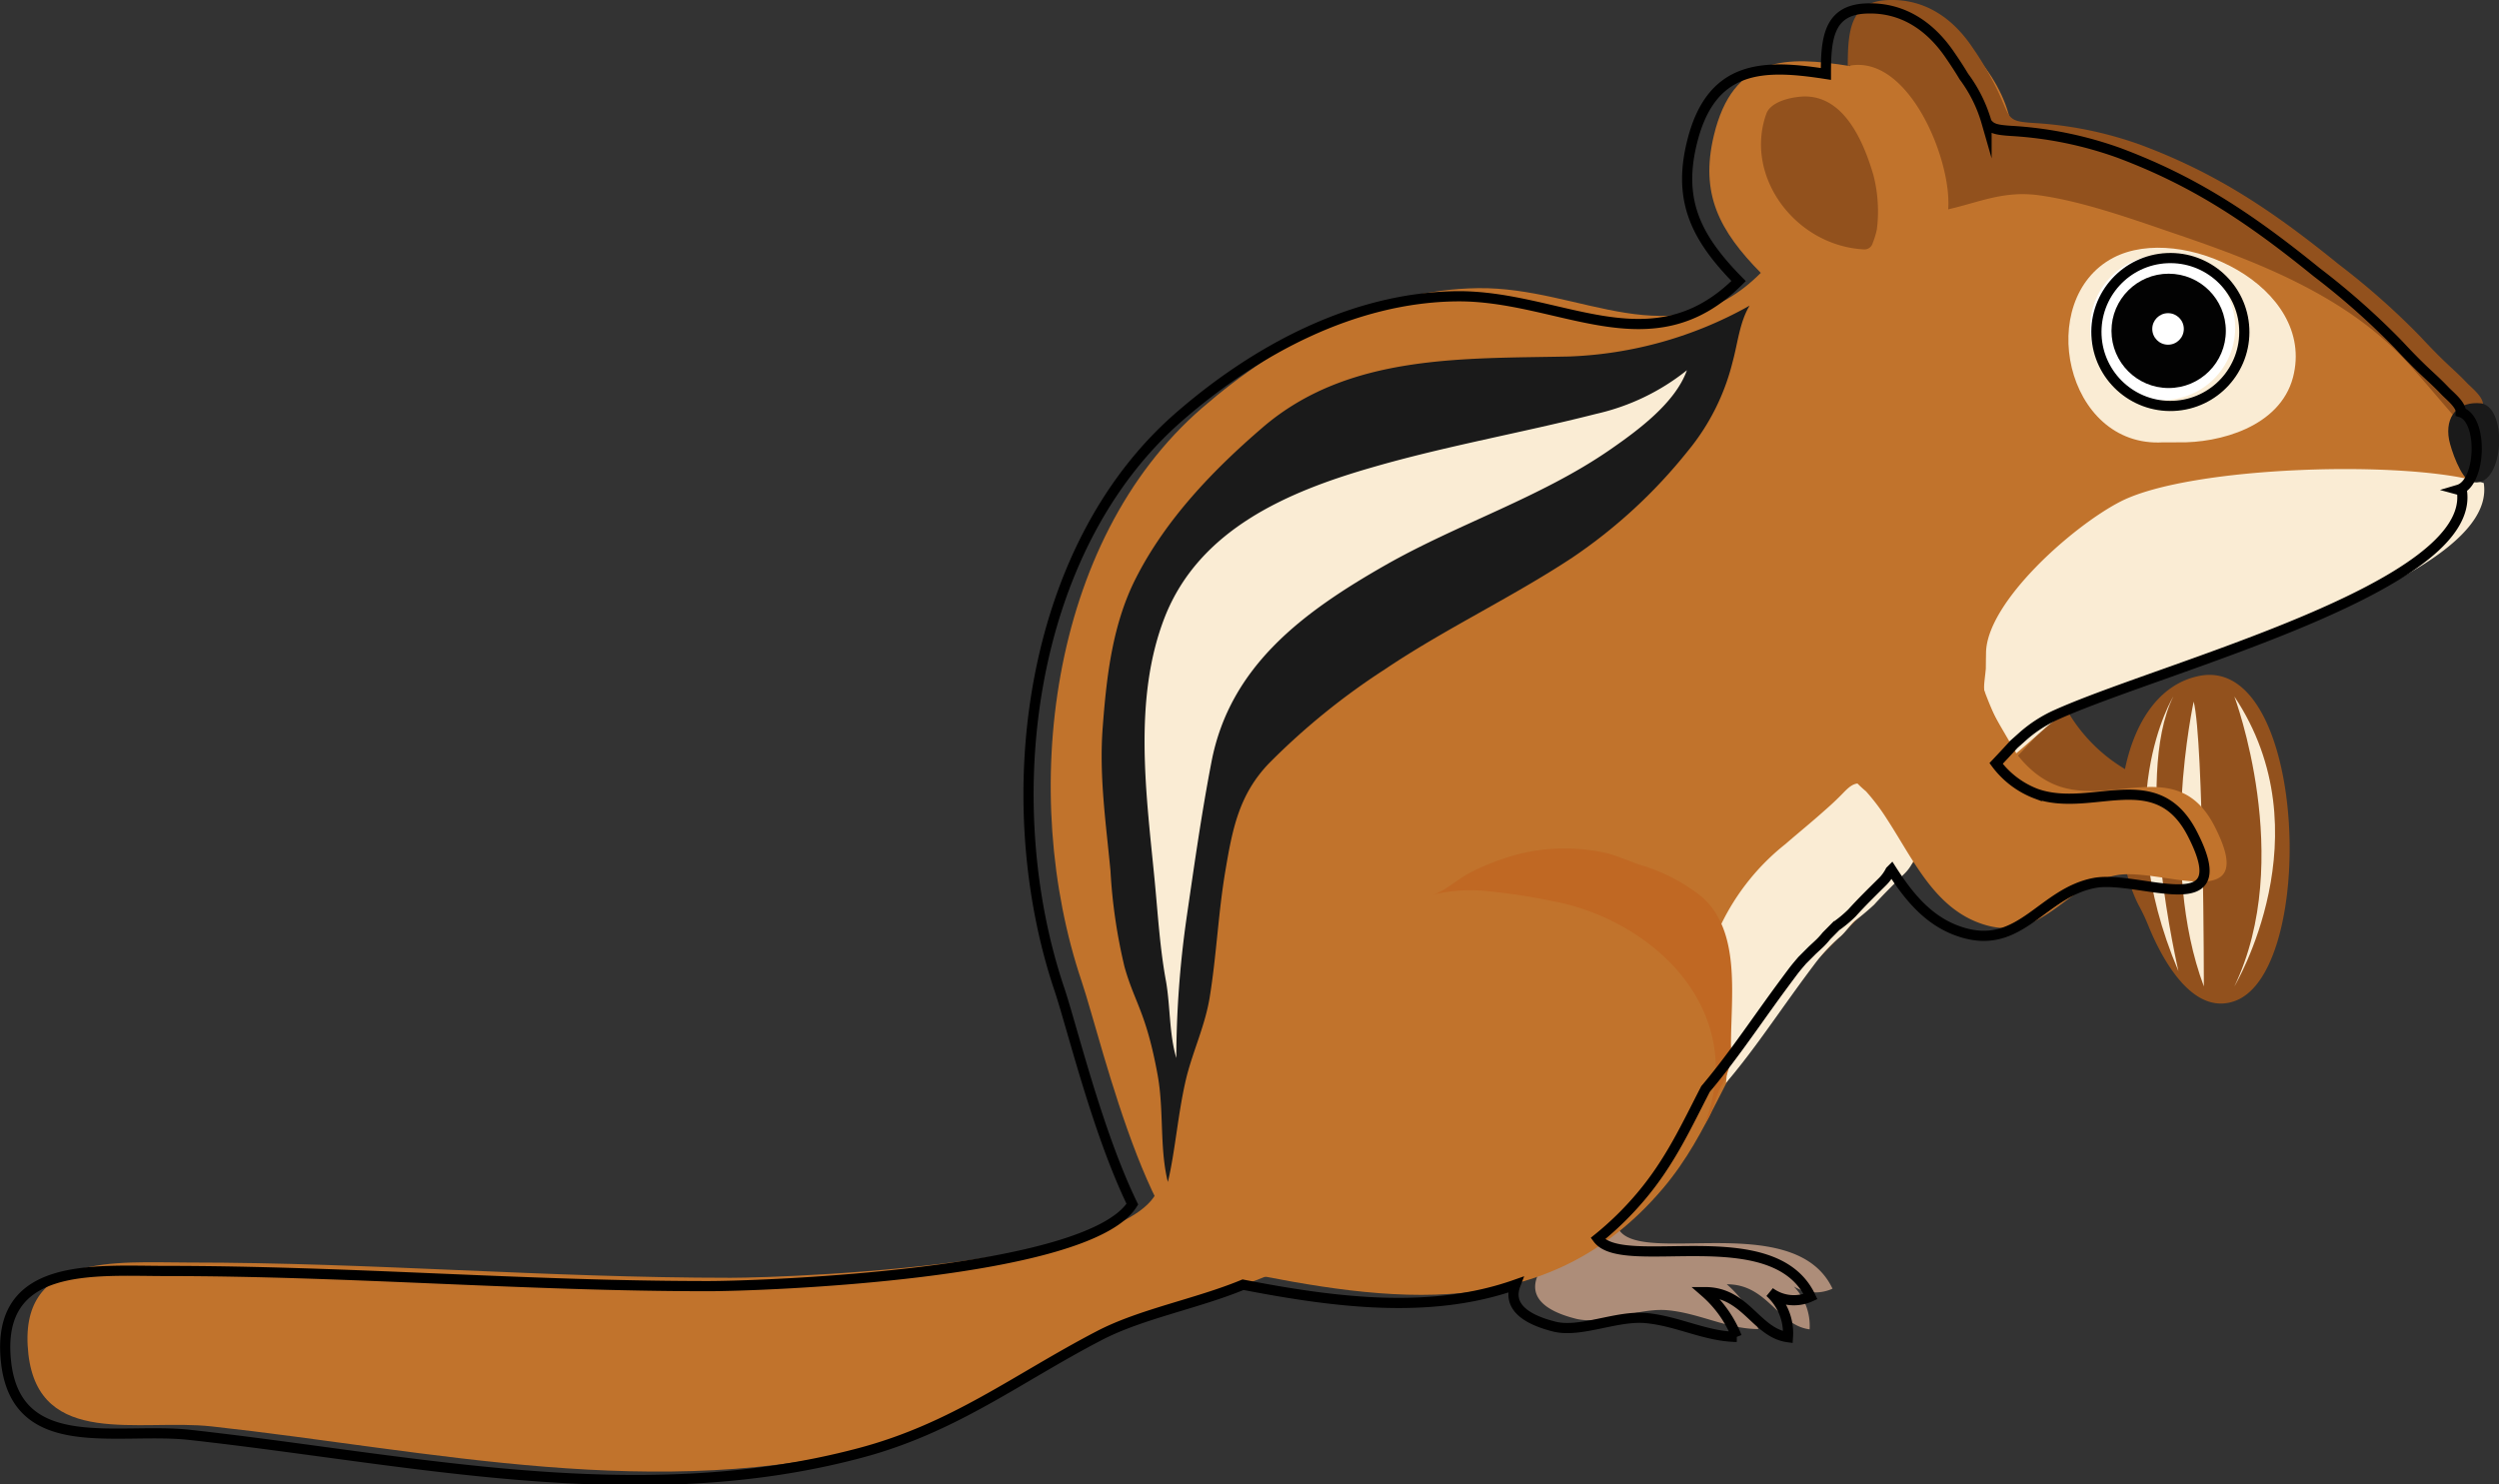 <svg id="Layer_1" data-name="Layer 1" xmlns="http://www.w3.org/2000/svg" viewBox="0 0 245.63 145.95"><rect x="0" y="0" width="245.63" height="145.95" fill="#333333" stroke="none"/><defs><style>.cls-1{fill:#ad8d79;}.cls-2{fill:#92511d;}.cls-3{fill:#c1732c;}.cls-4{fill:#faecd4;}.cls-5{fill:#1a1a1a;}.cls-6{fill:#fff;}.cls-7{fill:#020202;}.cls-8{fill:none;stroke:#000;stroke-miterlimit:10;}.cls-9{fill:#c06823;}</style></defs><title>chipmunk</title><path class="cls-1" d="M323.24,337.44c.56,5.13,17.36-1.67,21.26,6.6a4.09,4.09,0,0,1-4.75-1,5.57,5.57,0,0,1,2.5,5c-3.13-.4-4.13-4.45-8.14-4.43a11.4,11.4,0,0,1,3.11,4.4c-3.06,0-5.8-1.56-8.93-1.85-2.86-.27-6.42,1.48-9,.84-9.17-2.3-.36-8.69,3.93-10.11" transform="translate(-164.38 -217.34)"/><path class="cls-2" d="M367.35,286.81a16,16,0,0,0,8.24,7.29c1.78.74,7.64,1.52,7.68,3.7.08,3.88-7.6,5-9.66,5-2.91,0-5.1.42-7.2-1.55-1.51-1.41-3.75-3.73-4.3-5.68C361,291.78,364.1,289.11,367.35,286.81Z" transform="translate(-164.38 -217.34)"/><path class="cls-3" d="M285.7,342.25c15.23,3.12,30.68,5.44,42.12-8.05,4.79-5.66,6-11.67,10.67-17.41,4.51-5.57,9.88-10.32,14.79-15.54s9.77-9.49,14.22-15c5.65-7,10.24-6.4,18.1-9.19,6-2.15,14.12-5.06,19.35-9.47,7.71-6.5,4.76-9.9-1.31-15.18-12.95-11.28-23-22.2-41.45-21.08.13-10.11-17.26-20.49-15.95-7.49-6.21-1-11.52-1.11-13.41,6.85-1.36,5.71.54,9.33,4.62,13.48-8.59,8.62-17.55,1.36-27.79,1.5-10,.13-19.53,5.18-27.15,11.8-15.08,13.09-18,38-11.81,56.37C272.77,320,278.11,343.73,285.7,342.25Z" transform="translate(-164.38 -217.34)"/><path class="cls-3" d="M278,331.74c4.7,9.8-36,11.23-41.81,11.23-18.13,0-35.28-1.5-53.29-1.5-7.08,0-16.86-1-15.73,9,1.06,9.29,10.92,6.34,18,7.11,21.52,2.36,44,7.63,65.91,1.79,9.31-2.47,15.42-7.32,23.55-11.55,6.09-3.17,15.15-3.79,19.8-8.44C289.35,337.25,281.15,338.23,278,331.74Z" transform="translate(-164.38 -217.34)"/><path class="cls-4" d="M408.51,264.83c-7.29-2.3-28.82-1.72-35.72,1.83-4.7,2.42-13.12,9.88-13.2,14.85-.07,4.31.07,0,.07.08-.14,4.73-1.32,2.59,2.86,9.73-1.5,1.5,2.33-1.9,2.81-2.33a12.76,12.76,0,0,1,3.39-2.18C379.26,282.09,410,274.27,408.51,264.83Z" transform="translate(-164.38 -217.34)"/><path class="cls-4" d="M333.53,308.32c1.5,3,.91,11.54.5,15.49,2.3-2.69,4.3-5.62,6.36-8.48.78-1.09,1.57-2.17,2.37-3.23a16.83,16.83,0,0,1,2.48-2.65c.54-.46.92-1.08,1.44-1.56a24.77,24.77,0,0,0,1.92-1.61c.9-1,1.92-2,2.93-3a4.22,4.22,0,0,0,.89-1.23,3,3,0,0,0-.07-1.73,12.41,12.41,0,0,0-2.59-4,6.62,6.62,0,0,0-1.87-1.71c-1-.55-1.58-.09-2.31.66s-1.21,1.19-1.85,1.75c-1.26,1.13-2.58,2.2-3.86,3.31a22.64,22.64,0,0,0-6.34,7.94" transform="translate(-164.38 -217.34)"/><path class="cls-2" d="M346,223.84c5.91-1.35,10.25,9.2,9.87,14.08,3.05-.69,5.47-1.86,8.93-1.38,4.39.6,9.45,2.44,13.59,3.85,8.29,2.82,16.84,6.2,22.74,12.72,1.73,1.91,3.42,4,5.07,5.82-.05-.05,2.17-1.49,2.22-1.77.12-.73-1.08-1.68-1.54-2.15-1.5-1.57-1.9-1.68-4.62-4.6a72.68,72.68,0,0,0-8-7.08c-6.76-5.49-12.16-9-19.42-11.73a37.32,37.32,0,0,0-10.61-2.17c-2.43-.16-2.26-.38-3.23-2.59a29.92,29.92,0,0,0-2.72-4.8c-2-3-4.82-4.87-8.42-4.69S346,220.34,346,223.84Z" transform="translate(-164.38 -217.34)"/><path class="cls-5" d="M408.29,257c-2.32-.25-3.61,1.28-3.19,3.56.18.93,1.16,3.83,2.15,4.13C410.46,265.68,411,257.51,408.29,257Z" transform="translate(-164.38 -217.34)"/><path class="cls-4" d="M377,260.83c-9.65.57-12.67-14.07-4.9-18.15,6.69-3.51,20,2.83,17.66,11.77-1.29,4.86-7.23,6.46-11.26,6.38" transform="translate(-164.38 -217.34)"/><circle class="cls-6" cx="376.96" cy="249.54" r="7.13" transform="translate(-175.2 -200.18) rotate(-2.57)"/><circle class="cls-7" cx="213.16" cy="32.53" r="5.62"/><circle class="cls-8" cx="377.72" cy="249.97" r="7.27" transform="translate(-175.22 -200.14) rotate(-2.57)"/><circle class="cls-6" cx="213.1" cy="32.34" r="1.55"/><path class="cls-2" d="M375.5,308.24a18,18,0,0,0-.87-1.83c-3.53-6.73-2.26-21,5.94-22.62,10.56-2.05,11.61,28.85,3.55,31.94C379.9,317.34,376.83,311.56,375.5,308.24Z" transform="translate(-164.38 -217.34)"/><path class="cls-2" d="M338,228.51c-2.22,6.16,2.85,13,9.6,13.35a.84.84,0,0,0,.85-.62,8.07,8.07,0,0,0,.41-1.35,14.3,14.3,0,0,0-.33-5.3c-1-3.44-3.07-8.33-7.48-7.71C340,227,338.39,227.46,338,228.51Z" transform="translate(-164.38 -217.34)"/><path class="cls-4" d="M378,285.82s-6.5,10.5.5,27C378.52,312.82,374,293.82,378,285.82Z" transform="translate(-164.38 -217.34)"/><path class="cls-4" d="M384,285.82s6,16,0,28.5C384,314.32,393,299.32,384,285.82Z" transform="translate(-164.38 -217.34)"/><path class="cls-4" d="M380,286.32s-3.5,16,1,28C381,314.32,381,290.32,380,286.32Z" transform="translate(-164.38 -217.34)"/><path class="cls-3" d="M349.87,297.9c2.66,4.08,4.77,9,9.75,10.41,5.6,1.57,7.68-3.95,12.8-4.92,4.36-.82,14.21,4.11,9.63-4.82-3.53-6.89-9.78-2.05-15.3-3.93-2.84-1-4.68-3.55-5.95-6.14a38.74,38.74,0,0,1-1.74-4.28c-.24-.69-.47-1.38-.7-2.07a2.74,2.74,0,0,1-.25-.92c0-.21.32-.5.17-.68s-1.48,0-1.74,0a4.45,4.45,0,0,0-1.79.47,19.27,19.27,0,0,0-5.6,4.6,11.21,11.21,0,0,0-2.6,6.07,4.51,4.51,0,0,0,.18,2.45,11.37,11.37,0,0,0,1.06,1A20.54,20.54,0,0,1,349.87,297.9Z" transform="translate(-164.38 -217.34)"/><path class="cls-9" d="M310.23,304.92a59.37,59.37,0,0,1,6.67,1c8,1.45,16.13,7.72,16.13,16.49a15.56,15.56,0,0,1-1.08,5.4c.81-1,1-2.57,1.62-3.71a6.64,6.64,0,0,0,.95-4c0-4.89,1-11.18-2.86-14.58a17.67,17.67,0,0,0-6.15-3.17c-1.08-.38-2.27-.9-3.32-1.16a18.79,18.79,0,0,0-8.82.2,23.74,23.74,0,0,0-4.55,1.78c-1.12.57-2.48,1.85-3.66,2.15A16.29,16.29,0,0,1,310.23,304.92Z" transform="translate(-164.38 -217.34)"/><path class="cls-5" d="M336.35,247.39a39.09,39.09,0,0,1-17.76,5c-10.5.22-21.73-.25-30.13,7-4.85,4.17-9.48,9-12.41,14.75-2.32,4.54-2.9,9.65-3.28,14.66-.37,4.82.31,9.41.76,14.15a52.93,52.93,0,0,0,1.38,9.45c1,3.56,2.13,4.45,3.26,10.66.63,3.48.17,7.15,1,10.49.73-3,1-6.91,1.84-10.34.67-2.64,1.82-5.06,2.27-7.8.67-4.11.84-8.27,1.53-12.37s1.32-7.55,4.3-10.65a67.9,67.9,0,0,1,11.37-9.23c5.94-4,12.46-7.05,18.45-11a51,51,0,0,0,11.36-10.49,22,22,0,0,0,4.39-8.75C335.19,251.08,335.37,249,336.35,247.39Z" transform="translate(-164.38 -217.34)"/><path class="cls-4" d="M280,321.36c-.7-2.37-.58-5-1-7.48-.61-3.27-.8-6.57-1.12-9.9-.81-8.43-2.18-17.89,1-26,3.39-8.57,12-12.28,20.34-14.68,7.27-2.11,14.75-3.41,22.05-5.27a22,22,0,0,0,8.92-4.29c-1.13,3.19-4.77,5.88-7.51,7.78-6.79,4.71-14.94,7.29-22.14,11.39-8,4.57-15.26,9.86-17.08,19.33-1,5.18-1.72,10.35-2.47,15.48A98.89,98.89,0,0,0,280,321.36Z" transform="translate(-164.38 -217.34)"/><path class="cls-8" d="M406.26,257.87c.05-.72-1.1-1.62-1.54-2.08-1.5-1.57-1.9-1.68-4.62-4.6a72.68,72.68,0,0,0-8-7.08c-6.76-5.49-12.16-9-19.42-11.73a37.66,37.66,0,0,0-10.61-2.17c-1.53-.1-2-.23-2.43-.85a14,14,0,0,0-2.23-4.5q-.6-1-1.29-2c-2-3-4.82-4.87-8.42-4.68s-3.85,3-3.85,6.43c-6.12-.95-11.33-1-13.2,6.88-1.36,5.71.54,9.33,4.62,13.48-8.59,8.62-17.55,1.36-27.79,1.5-10,.14-19.53,5.18-27.15,11.8-15.08,13.09-18,38-11.81,56.37,1.25,3.74,3.72,14,7.16,21.09-4.41,6.95-36.53,8.06-41.68,8.06-18.13,0-35.28-1.49-53.29-1.49-7.08,0-16.86-1-15.73,9,1.06,9.29,10.92,6.34,18,7.11,21.52,2.36,43.95,7.63,65.91,1.79,9.31-2.47,15.42-7.32,23.55-11.55,4.11-2.14,9.57-3.12,14.12-5,9.27,1.8,18.51,2.92,26.78,0-.63,1.64.17,3.2,3.82,4.12,2.56.64,6.12-1.11,9-.84,3.13.29,5.87,1.82,8.93,1.85a11.4,11.4,0,0,0-3.11-4.4c4,0,5,4,8.14,4.43a5.43,5.43,0,0,0-1.78-4.42,3.94,3.94,0,0,0,4,.43c-3.63-7.69-18.42-2.34-20.91-5.7a31,31,0,0,0,4.23-4.14c2.91-3.44,4.51-7,6.36-10.57,2.23-2.64,4.2-5.5,6.21-8.3.78-1.09,1.57-2.16,2.37-3.23.31-.41.62-.77.92-1.12l1-1,.55-.51a7.92,7.92,0,0,0,.84-.9l.94-.95a11.76,11.76,0,0,0,1.58-1.32c.9-1,1.92-2,2.93-3a4.24,4.24,0,0,0,.83-1.12l.11-.11c1.78,2.78,3.83,5.29,7.15,6.22,5.6,1.57,7.68-3.95,12.8-4.92,4.36-.82,14.21,4.11,9.63-4.81-3.53-6.9-9.78-2.06-15.3-3.94a8.78,8.78,0,0,1-4-3c.59-.62,1.17-1.25,1.75-1.88l.85-.76a13,13,0,0,1,3.39-2.18c10.54-4.72,41.26-12.54,39.79-22l-.33-.09C408.28,264.82,408.47,258.56,406.26,257.87Zm-62.21-33.28h0Z" transform="translate(-164.38 -217.34)"/></svg>